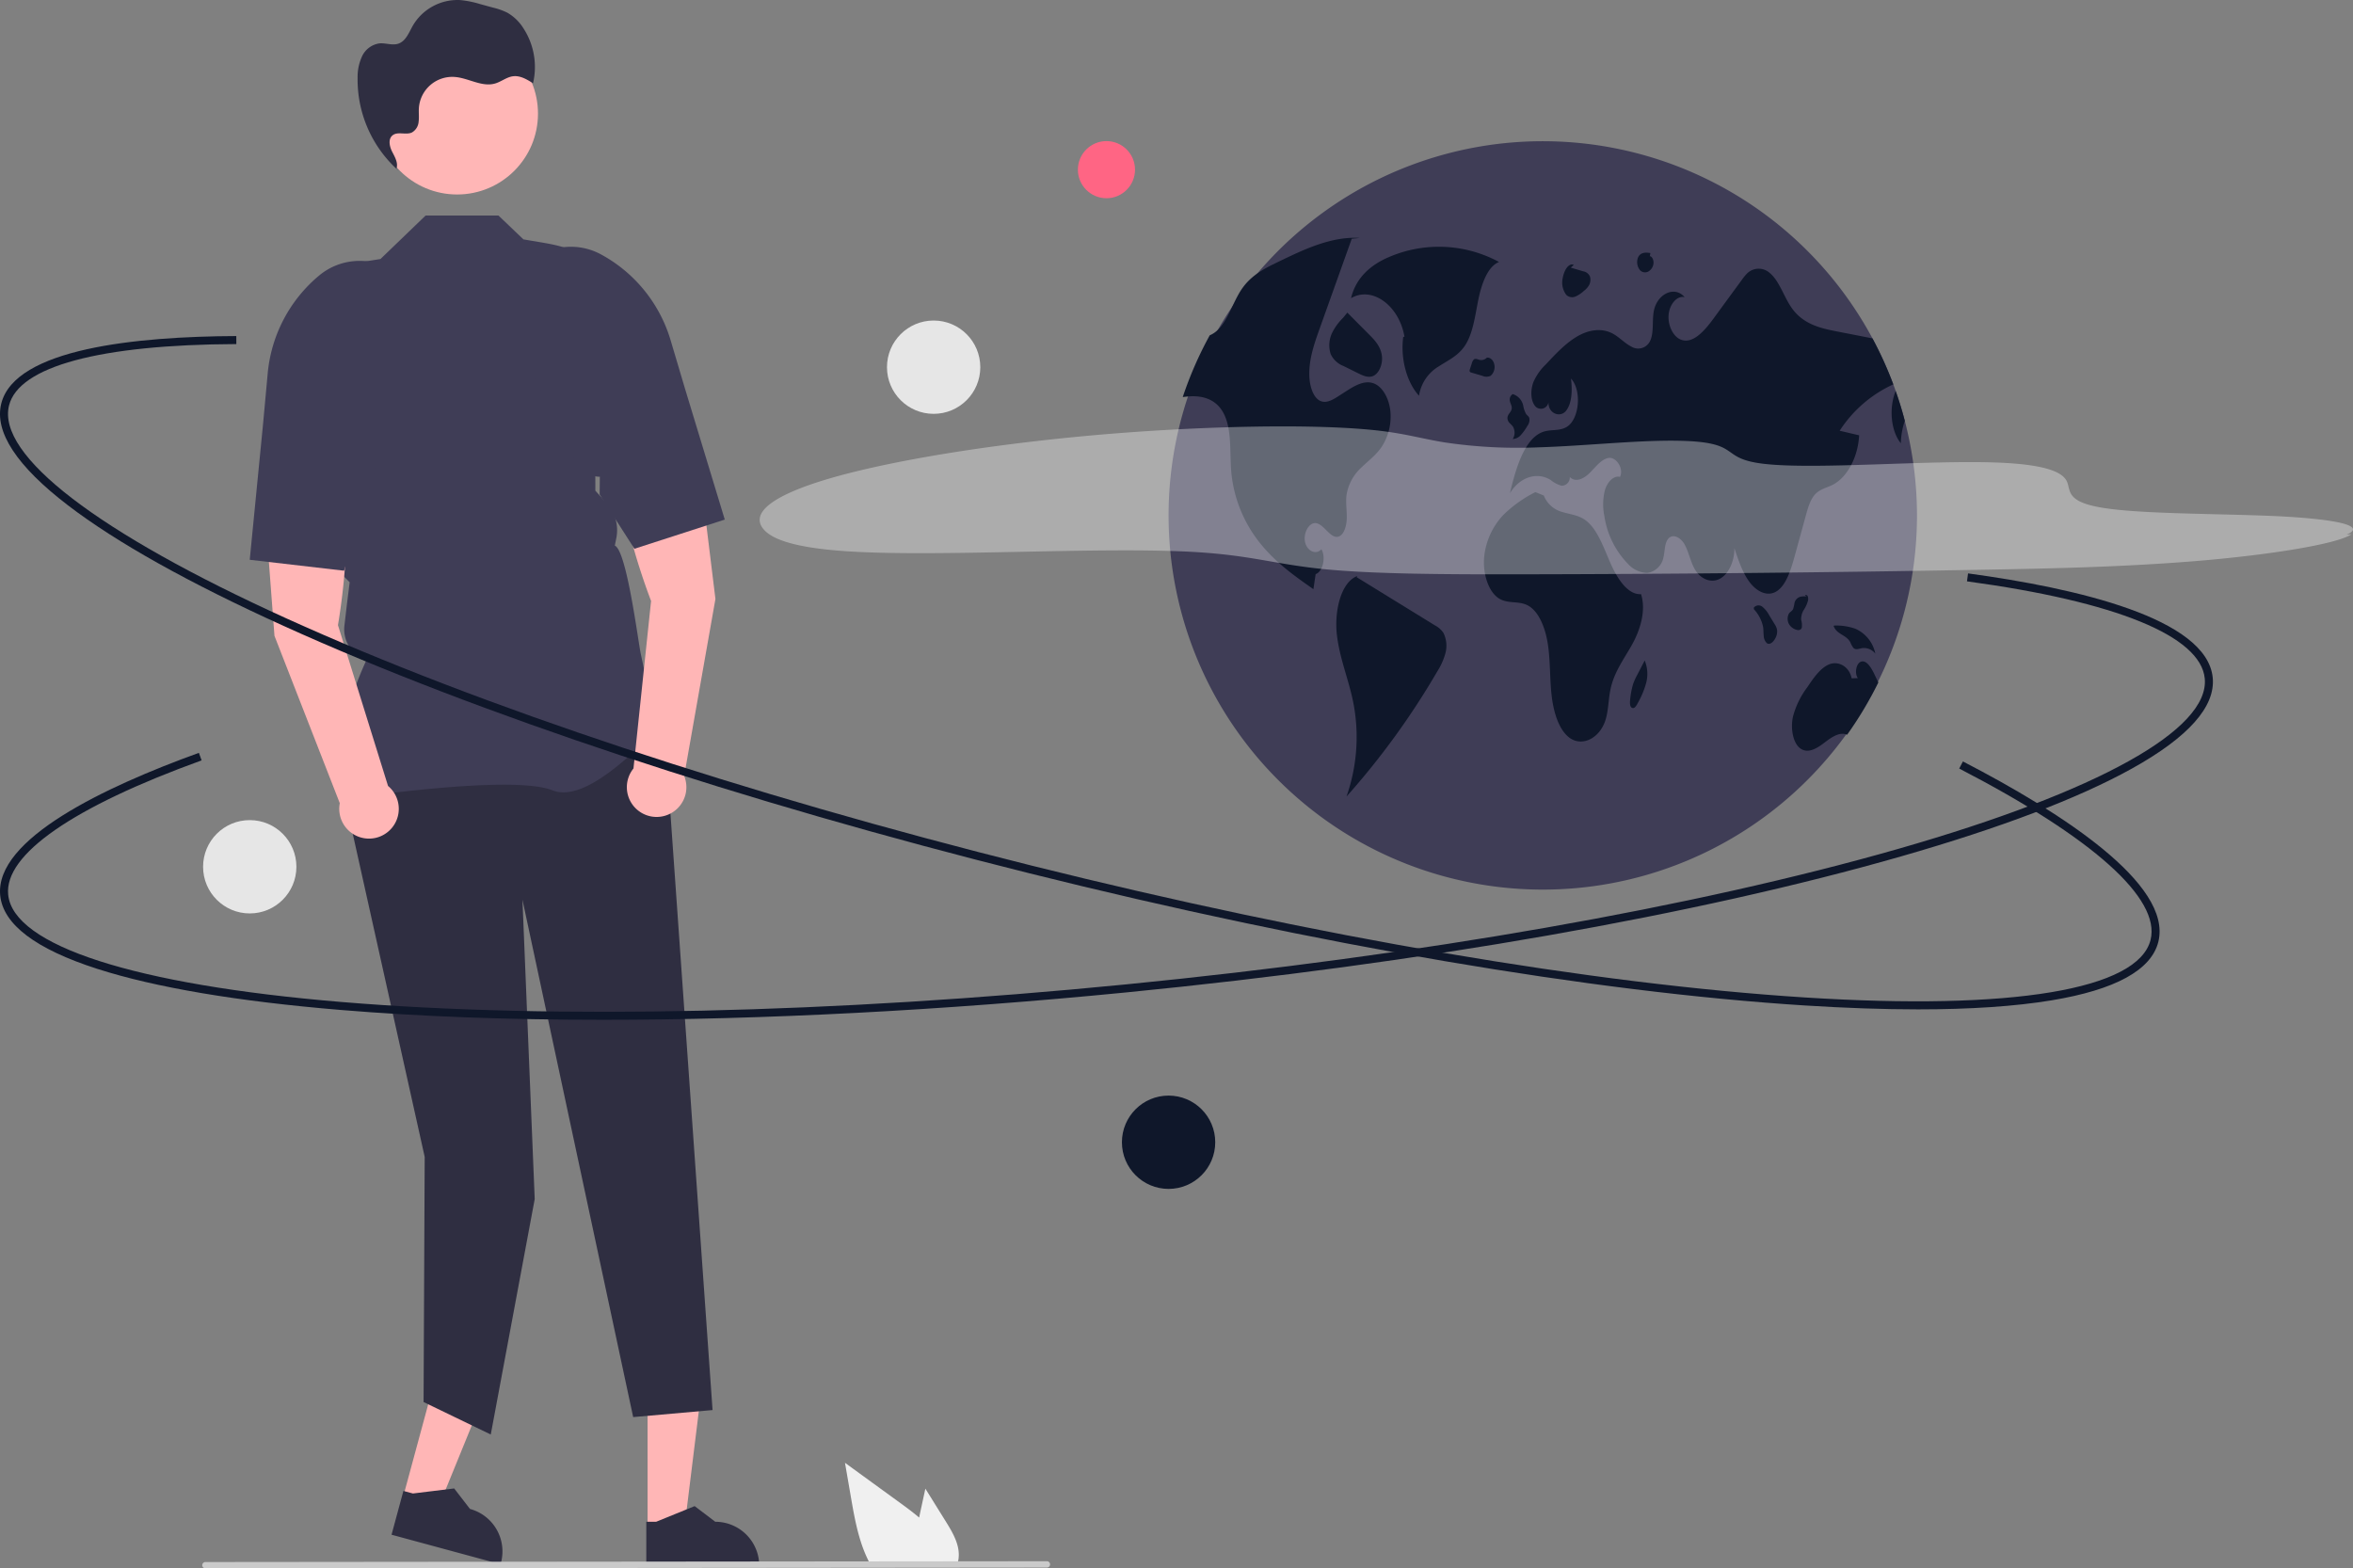 <svg xmlns="http://www.w3.org/2000/svg" data-name="Layer 1" width="881.631" height="587.665" viewBox="0 0 881.631 587.665" xmlns:xlink="http://www.w3.org/1999/xlink"><rect x="0" y="0" width="881.631" height="587.665" fill="#808080" stroke="none"/><polygon points="150.925 561.321 164.207 564.918 184.406 515.395 164.801 510.085 150.925 561.321" fill="#ffb6b6"/><path d="M303.076,731.061l40.848,11.064.14-.517a16.473,16.473,0,0,0-11.592-20.205l-.001-0-5.928-7.682-15.455,1.89-3.566-.966Z" transform="translate(-156.373 -156.01)" fill="#2f2e41"/><polygon points="242.64 572.847 256.401 572.846 262.948 519.764 242.637 519.765 242.64 572.847" fill="#ffb6b6"/><path d="M398.528,743.213l42.319-.002v-.535a16.473,16.473,0,0,0-16.472-16.472h-.001l-7.73-5.864-14.423,5.865-3.694 0Z" transform="translate(-156.373 -156.01)" fill="#2f2e41"/><path d="M404.889,422.773,423.357,684.351l-29.741,2.635L352.124,493.126l4.598,112.166-16.468,88.22L315.08,681.339l.418-91.859-33.051-148.442,8.797-18.265Z" transform="translate(-156.373 -156.01)" fill="#2f2e41"/><path d="M286.665,455.319l-.185-.259c-9.856-13.799,4.968-46.958,7.203-51.765h0a12.068,12.068,0,0,1-8.26-12.889l.964-8.193,1.005-8.036-7.197-7.197-.02-.179-4.142-36.242L270.01,306.486A52.848,52.848,0,0,1,285.01,255.27l13.921-2.21,16.918-16.301h27.282l9.354,8.937c17.463,3.063,20.463,2.063,35.463,20.063l-6.816,55.962-1.7,7.699.005,10.442L383.759,344.666a14.95,14.95,0,0,1,3.546,12.932l-.568,2.842h0c4.458,1.911,8.713,35.866,9.729,40.608l1.518,7.085c1.299,1.714,9.873,13.146,9.873,16.271,0,.469-.346.923-1.09,1.426-5.843,3.956-29.138,32.022-43.431,26.303-15.225-6.088-75.747,3.045-76.357,3.138Z" transform="translate(-156.373 -156.01)" fill="#3f3d56"/><path d="M283,390.244s7.006-39.595-.052-54.485l-28,2,4.261,56.487,24.477,62.717a11.154,11.154,0,1,0,18.078-6.463Z" transform="translate(-156.373 -156.01)" fill="#ffb6b6"/><path d="M254.947,314.759l1.733-18.871a54.107,54.107,0,0,1,19.403-36.752h0a23.687,23.687,0,0,1,24.787-3.272h0a23.631,23.631,0,0,1,12.205,29.866c-6.472,16.972-4.135,34.921-16.753,37.109l1.371,6.522-12.407,40.49-35.338-4.094Z" transform="translate(-156.373 -156.01)" fill="#3f3d56"/><path d="M393.727,443.944a11.154,11.154,0,1,0,18.994,2.795l11.713-66.298-6.89-56.226-27.849,3.525c-4.003,15.985,10.625,53.439,10.625,53.439Z" transform="translate(-156.373 -156.01)" fill="#ffb6b6"/><path d="M427.934,350.692l-33.851,10.939-13.033-20.332.066-6.665c-12.803.327-21.096-34.674-30.768-50.05a23.631,23.631,0,0,1,6.116-31.679h0a23.687,23.687,0,0,1,24.948-1.648h0a54.107,54.107,0,0,1,26.228,32.237l5.397,18.166Z" transform="translate(-156.373 -156.01)" fill="#3f3d56"/><circle cx="171.276" cy="42.575" r="30.299" fill="#ffb6b6"/><path d="M305.66,219.941c-.264-.232-.514-.48-.773-.718-.009.024-.011.05-.021.074Z" transform="translate(-156.373 -156.01)" fill="#2f2e41"/><path d="M352.478,166.59a17.182,17.182,0,0,0-6.067-5.85,25.38,25.38,0,0,0-5.304-1.879l-4.795-1.308a38.013,38.013,0,0,0-7.544-1.519,19.418,19.418,0,0,0-17.737,9.623c-1.449,2.57-2.611,5.772-5.407,6.712-2.254.758-4.714-.311-7.084-.104a8.53,8.53,0,0,0-6.476,4.77,18.38,18.38,0,0,0-1.699,8.141,45.619,45.619,0,0,0,14.522,34.048c.782-2.061-.506-4.287-1.524-6.259-1.03-1.995-1.667-4.777.059-6.214,1.92-1.599,4.996-.048,7.267-1.091a5.073,5.073,0,0,0,2.536-4.077c.22-1.657-.01-3.341.094-5.009a12.542,12.542,0,0,1,13.298-11.738q.057.004.113.008c5.168.369,10.184,3.901,15.158,2.448,2.335-.682,4.326-2.418,6.741-2.711,2.674-.324,5.19,1.186,7.461,2.635A26.596,26.596,0,0,0,352.478,166.59Z" transform="translate(-156.373 -156.01)" fill="#2f2e41"/><path d="M510.805,726.19l-7.71-12.39-1.54,7.08c-.27,1.24-.54,2.5-.79,3.75-2.19-1.87-4.52-3.6-6.8-5.26q-10.5-7.62-20.99-15.26l2.19,12.7c1.35,7.82,2.76,15.8,6.1,22.95.37.81.77,1.61,1.2,2.39h32.54a10.486,10.486,0,0,0,.54-2.24.774.774,0,0,0,.01-.15C516.066,734.91,513.385,730.34,510.805,726.19Z" transform="translate(-156.373 -156.01)" fill="#f0f0f0"/><path d="M548.666,743.368l-315.358.307a1.191,1.191,0,0,1,0-2.381l315.358-.307a1.191,1.191,0,0,1,0,2.381Z" transform="translate(-156.373 -156.01)" fill="#cacaca"/><path d="M874.637,349.406a140.208,140.208,0,1,1-8.877-49.372c.306.823.604,1.647.894,2.478v.008q1.941,5.481,3.419,11.167A141.16,141.16,0,0,1,874.637,349.406Z" transform="translate(-156.373 -156.01)" fill="#3f3d56"/><path d="M718.041,254.172a47.36,47.36,0,0,0-41.577-1.701c-5.813,2.53-11.934,7.068-13.874,15.264,7.843-4.629,17.996,2.685,20.014,14.417l-.471.13c-1.066,8.126,1.314,16.974,5.921,22.013a15.482,15.482,0,0,1,7.431-11.021c3.385-2.225,7.13-3.842,9.713-7.666,3.063-4.534,3.841-11.161,5.058-17.207S713.781,255.856,718.041,254.172Z" transform="translate(-156.373 -156.01)" fill="#0f172a"/><path d="M674.137,323.324c-2.172,3.262-5.074,5.309-7.677,7.858a17.673,17.673,0,0,0-5.583,10.437c-.329,2.839.18,5.724.11,8.595-.07,2.87-1.027,6.101-2.98,6.814-3.082,1.113-5.434-4.611-8.602-5.011-2.517-.314-4.784,3.646-4.054,7.081s4.156,4.956,6.124,2.713c1.78,2.988.525,8.406-2.149,9.324-.282,1.882-.565,3.756-.839,5.638-6.76-4.729-13.59-9.536-19.338-16.46a49.962,49.962,0,0,1-11.386-26.913c-.745-7.959.361-17.064-3.293-23.188-2.925-4.901-7.944-5.983-12.461-5.678-.823.055-1.655.149-2.478.251a139.609,139.609,0,0,1,10.108-23.133,9.903,9.903,0,0,0,2.533-1.576c4.203-3.568,6.07-10.79,9.481-15.786q.329-.482.682-.941c3.49-4.556,8.163-6.901,12.68-9.081,9.998-4.854,20.287-9.771,30.842-9.097l-3.003.29q-5.258,14.727-10.524,29.454-.8,2.258-1.615,4.525c-1.992,5.583-4.046,11.527-3.741,17.777.18,3.701,1.466,7.654,3.913,8.924,2.282,1.176,4.776-.267,6.979-1.694.933-.596,1.859-1.192,2.792-1.796,3.348-2.157,7.058-4.368,10.594-2.925,3.239,1.317,5.63,5.717,6.085,10.461A20.914,20.914,0,0,1,674.137,323.324Z" transform="translate(-156.373 -156.01)" fill="#0f172a"/><path d="M694.052,390.353q-14.669-9.032-29.339-18.064l.166-.428c-6.08,2.316-8.605,13.124-7.6,21.963s4.412,16.74,6.134,25.353a67.294,67.294,0,0,1-2.537,35.311,289.184,289.184,0,0,0,33.971-46.811,25.044,25.044,0,0,0,3.073-6.814,10.839,10.839,0,0,0-.718-7.709A8.583,8.583,0,0,0,694.052,390.353Z" transform="translate(-156.373 -156.01)" fill="#0f172a"/><path d="M655.455,280.807a10.814,10.814,0,0,0-.496,7.864,8.717,8.717,0,0,0,4.87,4.511l5.404,2.678c1.798.891,3.735,1.791,5.568,1.058,2.21-.884,3.743-4.349,3.346-7.566-.422-3.423-2.58-5.778-4.575-7.783q-4.189-4.209-8.378-8.419l-1.574,1.928A21.02,21.02,0,0,0,655.455,280.807Z" transform="translate(-156.373 -156.01)" fill="#0f172a"/><path d="M845.669,317.403q3.647.859,7.293,1.717c-.424,8.21-4.493,15.809-9.951,18.562-2.274,1.145-4.807,1.568-6.689,3.709-1.702,1.945-2.564,4.972-3.356,7.865q-2.082,7.575-4.164,15.15c-1.49,5.442-3.403,11.488-7.277,13.449-3.325,1.686-7.128-.377-9.685-3.835-2.556-3.458-4.117-8.108-5.63-12.641.094,4.94-2.203,9.787-5.458,11.504-3.262,1.717-7.23.165-9.41-3.67-1.568-2.752-2.219-6.383-3.756-9.175-1.537-2.792-4.76-4.391-6.438-1.772-1.106,1.741-.965,4.407-1.514,6.619a7.187,7.187,0,0,1-6.007,5.779,10.017,10.017,0,0,1-7.191-3.286,32.574,32.574,0,0,1-8.932-18.013,21.488,21.488,0,0,1,.251-9.849c.965-3.05,3.293-5.403,5.607-4.823,1.521-3.215-1.482-7.481-4.187-7.105-2.713.376-4.838,3.286-7.065,5.521-2.219,2.235-5.325,3.858-7.56,1.639a3.066,3.066,0,0,1-2.872,3.249q-.12.007-.241.005a11.12,11.12,0,0,1-4.054-2.149c-5.121-3.192-11.622-1.074-15.26,4.964,2.274-9.677,5.607-20.781,12.594-23.055,2.855-.933,5.968-.165,8.665-1.78,4.776-2.862,5.74-13.676,1.615-18.138.525,4.219.424,9.144-1.804,12.029-2.227,2.886-6.901,1.004-6.618-3.262a2.858,2.858,0,0,1-5.317,1.129c-1.482-2.258-1.357-5.952-.306-8.649a20.373,20.373,0,0,1,4.572-6.493c3.725-3.991,7.505-8.03,11.818-10.539,4.321-2.509,9.308-3.356,13.637-.863,2.282,1.317,4.29,3.513,6.619,4.674a4.905,4.905,0,0,0,6.754-1.582q.039-.063.077-.128c1.733-3.043.917-7.56,1.56-11.363,1.153-6.72,7.873-9.865,11.598-5.427-2.784-.714-5.662,2.58-6.007,6.572-.353,3.991,1.663,8.022,4.36,9.23,4.533,2.007,8.971-3.043,12.398-7.716q5.364-7.34,10.743-14.672a17.727,17.727,0,0,1,1.921-2.337,6.182,6.182,0,0,1,8.446-.172c3.623,2.956,5.325,9.018,8.297,13.19,4.313,6.062,10.767,7.536,16.774,8.712q6.716,1.306,13.441,2.627a139.27,139.27,0,0,1,7.803,17.229A47.221,47.221,0,0,0,845.669,317.403Z" transform="translate(-156.373 -156.01)" fill="#0f172a"/><path d="M870.073,313.686a28.265,28.265,0,0,0-1.49,8.399c-3.843-4.689-4.454-13.48-1.929-19.565Q868.595,308.001,870.073,313.686Z" transform="translate(-156.373 -156.01)" fill="#0f172a"/><path d="M860.145,411.756a140.595,140.595,0,0,1-11.684,19.55c-2.823-1.208-5.858.949-8.501,2.972-2.76,2.117-6.077,4.18-8.908,2.251-2.894-1.976-3.827-7.505-2.909-11.888a31.676,31.676,0,0,1,5.426-11.167c2.353-3.513,4.87-7.16,8.14-8.524,3.278-1.364,7.489.565,8.446,5.223l2.321-.078c-1.302-1.788-.619-5.489,1.129-6.14,2.015-.761,3.764,2.007,4.956,4.454C859.094,409.513,859.635,410.627,860.145,411.756Z" transform="translate(-156.373 -156.01)" fill="#0f172a"/><path d="M771.245,378.633c-4.989.314-8.941-5.828-11.567-11.871s-5.022-12.952-9.524-16.028c-2.572-1.757-5.505-1.998-8.295-2.85a10.271,10.271,0,0,1-7.044-6.202l-3.165-1.278a47.53,47.53,0,0,0-12.016,8.568,26.856,26.856,0,0,0-7.16,15.653c-.605,6.335,1.628,13.399,5.799,15.778,3.296,1.88,7.134.695,10.472,2.417,4.171,2.151,6.648,8.398,7.585,14.567s.7,12.58,1.371,18.818,2.519,12.73,6.345,15.928c4.787,4.001,11.812.676,13.959-6.607,1.054-3.572,1.017-7.603,1.805-11.312,1.388-6.53,5.132-11.376,8.102-16.732S773.221,384.85,771.245,378.633Z" transform="translate(-156.373 -156.01)" fill="#0f172a"/><path d="M721.945,314.462a13.315,13.315,0,0,1,1.299,1.379,4.531,4.531,0,0,1-.08,4.679,4.353,4.353,0,0,0,3.118-1.585,20.04,20.04,0,0,0,2.39-3.367,3.67,3.67,0,0,0,.705-2.937c-.236-.673-.793-.96-1.184-1.465a9.959,9.959,0,0,1-1.093-3.176,5.728,5.728,0,0,0-4.151-4.375l.25.048a2.372,2.372,0,0,0-1.111,2.526c.151.979.78,1.791.718,2.789-.09,1.435-1.524,2.109-1.613,3.544A2.74,2.74,0,0,0,721.945,314.462Z" transform="translate(-156.373 -156.01)" fill="#0f172a"/><path d="M713.396,290.074l.022-.004a4.005,4.005,0,0,0,.426-.453Z" transform="translate(-156.373 -156.01)" fill="#0f172a"/><path d="M714.893,296.81A4.351,4.351,0,0,0,716.247,292.497c-.362-1.632-1.645-2.729-2.828-2.428a2.883,2.883,0,0,1-2.681.789c-.732-.188-1.535-.673-2.169-.122a3.284,3.284,0,0,0-.739,1.443q-.352,1.081-.705,2.163a1.365,1.365,0,0,0-.083.819.694.694,0,0,0,.532.423q2.114.623,4.227,1.246A3.642,3.642,0,0,0,714.893,296.81Z" transform="translate(-156.373 -156.01)" fill="#0f172a"/><path d="M821.26,389.813q-.977-1.6-1.954-3.199a10.687,10.687,0,0,0-2.575-3.233,2.281,2.281,0,0,0-3.214.284l-.034.042.079.609a13.755,13.755,0,0,1,3.432,6.696c.148,1.09.097,2.218.227,3.312a3.863,3.863,0,0,0,1.207,2.701c1.026.685,2.23-.325,2.96-1.558a5.364,5.364,0,0,0,.831-3.414A5.987,5.987,0,0,0,821.26,389.813Z" transform="translate(-156.373 -156.01)" fill="#0f172a"/><path d="M831.478,391.201a7.384,7.384,0,0,0-.238-2.977,6.536,6.536,0,0,1,.995-3.705,12.045,12.045,0,0,0,1.55-3.397,2.842,2.842,0,0,0-.074-1.664c-.216-.484-.738-.705-1.037-.322l.641.413a5.837,5.837,0,0,0-2.601.126,3.219,3.219,0,0,0-1.971,2.222,13.756,13.756,0,0,1-.517,2.306c-.382.786-1.122,1.047-1.588,1.737a4.153,4.153,0,0,0,.065,3.946,4.606,4.606,0,0,0,2.605,2.049C830.089,392.215,831.119,392.23,831.478,391.201Z" transform="translate(-156.373 -156.01)" fill="#0f172a"/><path d="M849.672,396.691A8.95,8.95,0,0,0,850.8,398.76c.871.877,2.055.338,3.112.125a5.38,5.38,0,0,1,5.118,2.053,13.027,13.027,0,0,0-7.492-9.348,22.011,22.011,0,0,0-7.705-1.205l-.447.115C844.525,393.819,848.105,393.745,849.672,396.691Z" transform="translate(-156.373 -156.01)" fill="#0f172a"/><path d="M772.61,403.48l.007.014.13-.251Z" transform="translate(-156.373 -156.01)" fill="#0f172a"/><path d="M769.85,408.822a24.52,24.52,0,0,0-1.549,3.402,29.613,29.613,0,0,0-1.122,5.821c-.14,1.122-.183,2.554.519,3.101a.997.997,0,0,0,1.304-.177,5.157,5.157,0,0,0,.945-1.405,32.372,32.372,0,0,0,3.191-7.575,13.181,13.181,0,0,0-.523-8.495Q771.234,406.158,769.85,408.822Z" transform="translate(-156.373 -156.01)" fill="#0f172a"/><path d="M743.222,266.481a3.142,3.142,0,0,0,3.387.661,11.183,11.183,0,0,0,3.187-2.105,7.498,7.498,0,0,0,1.932-2.107,4.274,4.274,0,0,0,.395-3.256,3.307,3.307,0,0,0-2.521-1.994q-2.346-.696-4.692-1.391l1.131-1.02c-1.164-.625-2.452.535-3.179,1.97a10.606,10.606,0,0,0-.965,2.971A7.626,7.626,0,0,0,743.222,266.481Z" transform="translate(-156.373 -156.01)" fill="#0f172a"/><path d="M770.833,257.212a2.584,2.584,0,0,0,3.521.286,3.936,3.936,0,0,0,1.557-2.805c.111-1.23-.498-2.597-1.366-2.704l.199-1.152c-1.673-.302-3.733-.363-4.63,1.669A4.771,4.771,0,0,0,770.833,257.212Z" transform="translate(-156.373 -156.01)" fill="#0f172a"/><g opacity="0.35"><path d="M1035.587,356.36c9.235-4.027-9.494-6.371-30.743-7.142s-46.955-.728-60.534-2.92c-13.133-2.12-12.166-5.89-13.27-9.305s-6.154-6.918-26.647-7.677c-25.537-.946-67.649,2.696-86.927.509-17.99-2.04-7.296-8.44-33.528-8.685-14.979-.14-34.277,1.97-50.944,2.479a185.716,185.716,0,0,1-35.348-1.843c-8.124-1.331-13.782-3.018-22.925-4.194-24.004-3.087-70.969-2.049-112.886,1.907s-77.848,10.439-98.112,16.86-25.862,12.743-21.142,18.104c3.014,3.423,10.727,6.624,29.437,8,34.996,2.573,97.303-1.856,133.465.485,20.155,1.305,29.096,4.539,46.78,6.309,18.998,1.902,46.81,2.002,74.135,1.957,56.894-.094,115.243-.679,174.741-1.75,24.851-.448,50.891-1.03,77.335-3.164s53.416-6.251,58.995-10.11" transform="translate(-156.373 -156.01)" fill="#fff"/></g><path d="M875.024,534.213q-19.368,0-42.457-1.464c-79.614-5.056-182.738-22.633-290.376-49.492-107.638-26.859-206.93-59.794-279.585-92.734-35.393-16.047-62.556-31.236-80.735-45.147-19.247-14.727-27.666-27.564-25.024-38.153,5.148-20.629,50.731-25.142,88.064-25.295l.013,3c-51.268.21-81.514,8.387-85.166,23.022-4.652,18.64,33.287,47.741,104.087,79.841,72.496,32.868,171.605,65.739,279.073,92.557,107.467,26.816,210.401,44.363,289.84,49.408,77.579,4.928,124.743-2.938,129.395-21.578,3.862-15.477-21.598-38.275-71.689-64.198l1.379-2.664c36.397,18.836,78.646,45.852,73.222,67.589-2.643,10.589-16.105,17.965-40.015,21.923C911.419,533.083,894.678,534.213,875.024,534.213Z" transform="translate(-156.373 -156.01)" fill="#0f172a"/><path d="M382.37,538.12c-35.599.001-68.694-1.221-98.322-3.686-38.727-3.223-69.415-8.403-91.21-15.396-23.077-7.405-35.319-16.667-36.388-27.528-2.083-21.158,39.334-40.725,74.445-53.413l1.02,2.822c-48.217,17.424-73.957,35.286-72.479,50.298,1.882,19.119,47.392,33.781,124.862,40.228,79.325,6.601,183.717,4.262,293.947-6.59,110.23-10.849,213.076-28.906,289.591-50.846,74.726-21.426,116.505-44.68,114.623-63.799-1.562-15.874-33.203-28.793-89.092-36.379l.403-2.973c40.61,5.512,89.479,16.762,91.674,39.058,1.069,10.861-9.133,22.332-30.323,34.094-20.015,11.109-49.104,22.173-86.459,32.883-76.685,21.988-179.72,40.081-290.125,50.948C509.278,534.657,442.292,538.12,382.37,538.12Z" transform="translate(-156.373 -156.01)" fill="#0f172a"/><circle cx="437.848" cy="427.992" r="17.483" fill="#0f172a"/><circle cx="93.574" cy="324.773" r="17.483" fill="#e6e6e6"/><circle cx="414.573" cy="63.572" r="10.702" fill="#ff6584"/><circle cx="349.82" cy="137.582" r="17.483" fill="#e6e6e6"/></svg>